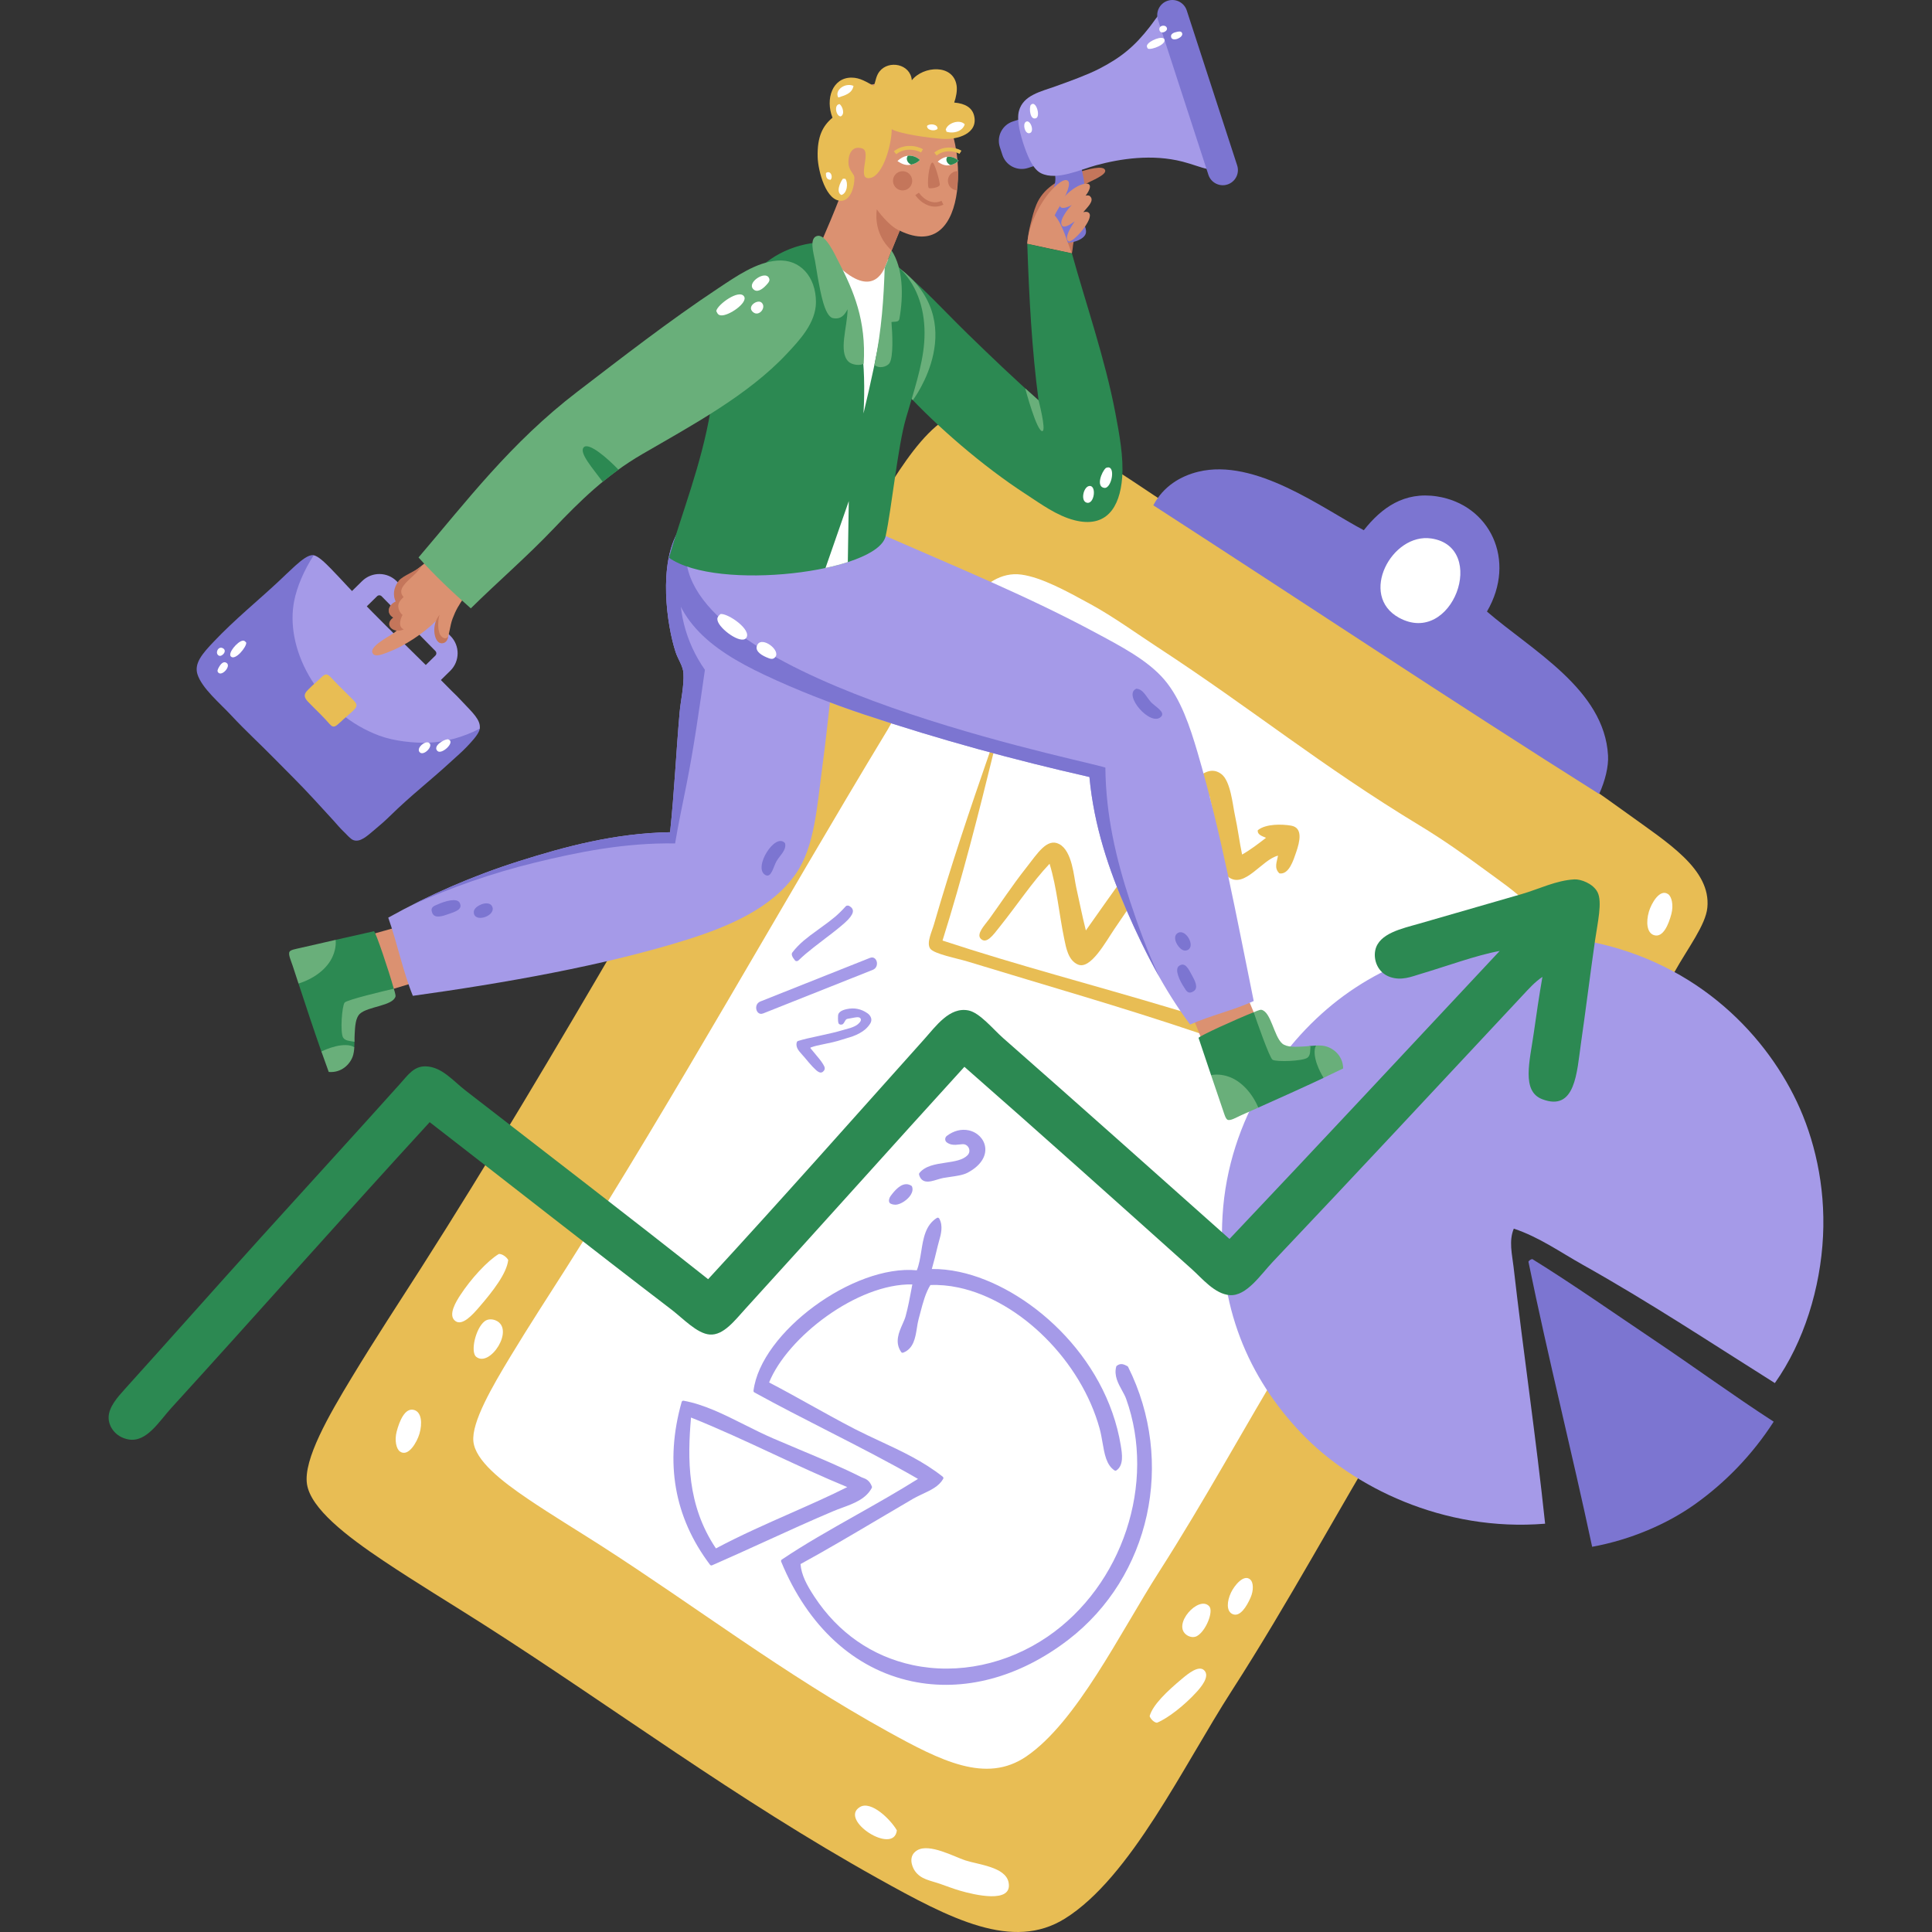 <?xml version="1.0" encoding="UTF-8"?>
<!-- Generator: Adobe Illustrator 25.2.1, SVG Export Plug-In . SVG Version: 6.00 Build 0)  -->
<svg xmlns="http://www.w3.org/2000/svg" xmlns:xlink="http://www.w3.org/1999/xlink" version="1.1" id="Capa_1" x="0px" y="0px" viewBox="0 0 512 512" style="enable-background:new 0 0 512 512;" xml:space="preserve" width="512" height="512">
<rect x="0" y="0" width="512" height="512" fill="#333333" stroke="none"/>
<g>
	<g>
		<g>
			<g>
				<path style="fill-rule:evenodd;clip-rule:evenodd;fill:#E8BD54;" d="M217.156,158.968c2.754-5.077,7.424-12.748,12.148-20.067      c9.743-15.084,18.48-32.97,32.958-30.453c7.159,1.247,16.038,6.149,24.797,10.985c8.475,4.675,16.799,10.628,24.729,15.771      c34.705,22.529,59.45,42.44,95.703,64.39c7.974,4.822,16.113,10.45,23.775,16.005c10.682,7.747,22.184,14.759,21.199,24.928      c-0.444,4.602-5.132,10.667-8.645,16.952c-3.383,6.051-7.715,11.805-10.952,16.753c-7.875,12.054-15.214,23.265-21.898,33.516      c-16.036,24.591-28.459,46.347-42.811,70.055c-13.553,22.388-26.659,46.865-41.75,70.297      c-12.86,19.966-26.775,49.469-44.19,60.344c-13.856,8.651-30.239,0.13-49.594-10.664      c-37.853-21.113-69.905-45.206-104.448-67.264c-8.26-5.276-17.972-11.139-26.496-16.846      c-9.851-6.591-19.344-13.893-20.329-20.368c-0.998-6.54,5.855-18.333,11.887-28.291c6.297-10.407,12.719-20.17,18.273-28.86      c36.393-56.993,70.237-118.671,105.286-176.588C216.919,159.362,217.048,159.171,217.156,158.968z"/>
				<g>
					<path style="fill-rule:evenodd;clip-rule:evenodd;fill:#FFFFFF;" d="M237.678,485.066c-0.771,6.714-15.489-2.756-9.788-6.186       C230.86,477.089,236.052,482.209,237.678,485.066z"/>
					<path style="fill-rule:evenodd;clip-rule:evenodd;fill:#FFFFFF;" d="M242.465,495.828c-0.82-1.168-1.871-4.013,0.605-5.482       c3.224-1.925,9.833,1.722,12.722,2.666c3.517,1.151,10.664,1.734,11.489,5.821c1.189,5.831-9.269,3.265-12.827,2.23       c-1.895-0.547-3.695-1.269-5.275-1.808C246.479,498.318,244.044,498.077,242.465,495.828z"/>
				</g>
				<g>
					<path style="fill-rule:evenodd;clip-rule:evenodd;fill:#FFFFFF;" d="M304.663,454.803c0.811-2.989,4.605-6.583,8.548-9.883       c1.684-1.417,4.451-3.662,5.886-2.295c1.725,1.637-1.013,4.686-1.989,5.772c-3.123,3.443-7.574,6.964-10.5,8.146       C305.878,456.503,304.94,455.601,304.663,454.803z"/>
					<path style="fill-rule:evenodd;clip-rule:evenodd;fill:#FFFFFF;" d="M314.584,433.362c-4.209-2.694,3.147-10.773,5.888-7.662       c1.187,1.353-0.908,6.588-3.281,7.884C316.336,434.046,315.32,433.827,314.584,433.362z"/>
					<path style="fill-rule:evenodd;clip-rule:evenodd;fill:#FFFFFF;" d="M326.55,427.707c-1.587-0.794-1.413-3.36-0.31-5.681       c0.89-1.867,3.435-5.032,5.143-3.389c0.767,0.725,0.895,2.802,0.026,4.755C330.4,425.684,328.587,428.728,326.55,427.707z"/>
				</g>
				<g>
					<path style="fill-rule:evenodd;clip-rule:evenodd;fill:#FFFFFF;" d="M414.459,286.052c0.367-3.45,3.923-8.093,7.686-12.444       c1.613-1.865,4.271-4.83,6.097-3.58c2.198,1.505-0.288,5.362-1.174,6.736c-2.831,4.353-7.13,9.037-10.146,10.867       C416.109,287.714,414.911,286.885,414.459,286.052z"/>
					<path style="fill-rule:evenodd;clip-rule:evenodd;fill:#FFFFFF;" d="M422.703,265.83c-5.13-2.222,1.556-12.459,5.139-9.51       c1.552,1.283,0.165,7.443-2.222,9.295C424.762,266.274,423.595,266.214,422.703,265.83z"/>
					<path style="fill-rule:evenodd;clip-rule:evenodd;fill:#FFFFFF;" d="M438.324,247.825c-1.895-0.594-2.152-3.461-1.35-6.219       c0.646-2.223,2.903-6.168,5.093-4.657c0.963,0.666,1.477,2.934,0.87,5.244C442.223,244.906,440.761,248.592,438.324,247.825z"/>
				</g>
				<g>
					<path style="fill-rule:evenodd;clip-rule:evenodd;fill:#FFFFFF;" d="M134.679,333.91c-0.367,3.493-3.965,8.193-7.783,12.595       c-1.627,1.88-4.319,4.893-6.163,3.623c-2.231-1.524,0.29-5.423,1.189-6.817c2.862-4.405,7.214-9.149,10.265-10.992       C133.015,332.235,134.228,333.066,134.679,333.91z"/>
					<path style="fill-rule:evenodd;clip-rule:evenodd;fill:#FFFFFF;" d="M131.384,349.933c5.187,2.252-1.571,12.613-5.2,9.624       c-1.569-1.3-0.165-7.534,2.251-9.407C129.305,349.48,130.48,349.544,131.384,349.933z"/>
					<path style="fill-rule:evenodd;clip-rule:evenodd;fill:#FFFFFF;" d="M109.793,373.673c1.917,0.597,2.178,3.499,1.365,6.293       c-0.664,2.243-2.939,6.239-5.15,4.711c-0.985-0.674-1.497-2.968-0.881-5.312C105.848,376.626,107.327,372.896,109.793,373.673z       "/>
				</g>
			</g>
			<g>
				<path style="fill-rule:evenodd;clip-rule:evenodd;fill:#7C75D1;" d="M394.057,162.069c12.012,10.369,31.125,20.676,32.09,38.145      c0.165,2.906-0.758,6.687-2.354,10.202c-38.119-24.001-78.741-51.018-118.152-76.505c2.644-5.033,7.205-7.748,11.904-8.895      c15.144-3.701,32.947,9.743,43.877,15.497c4.693-5.939,10.669-10.299,19.381-8.962      C394.794,133.704,402.025,148.42,394.057,162.069z"/>
				<path style="fill-rule:evenodd;clip-rule:evenodd;fill:#FFFFFF;" d="M379.313,142.702c15.155,2.254,5.614,28.781-8.574,20.995      C359.965,157.789,368.847,141.145,379.313,142.702z"/>
			</g>
		</g>
		<g>
			<g>
				<path style="fill-rule:evenodd;clip-rule:evenodd;fill:#FFFFFF;" d="M235.182,193.467c2.237-4.077,5.996-10.259,9.785-16.165      c7.814-12.172,14.97-26.507,25.722-25.026c5.321,0.735,11.807,4.277,18.201,7.774c6.185,3.378,12.218,7.767,17.979,11.529      c25.226,16.492,43.073,31.272,69.479,47.258c5.805,3.512,11.706,7.649,17.258,11.747c7.737,5.717,16.107,10.822,15.027,18.837      c-0.495,3.624-4.211,8.546-7.06,13.599c-2.734,4.862-6.181,9.528-8.772,13.522c-6.308,9.728-12.192,18.779-17.55,27.05      c-12.849,19.845-22.903,37.344-34.459,56.441c-10.917,18.031-21.571,37.687-33.677,56.592      c-10.31,16.109-21.742,39.739-35.158,48.869c-10.671,7.26-22.65,1.132-36.778-6.675c-27.626-15.275-50.81-33.086-75.921-49.213      c-6.014-3.86-13.082-8.127-19.271-12.316c-7.157-4.832-14.014-10.24-14.533-15.287c-0.523-5.1,5.014-14.586,9.871-22.609      c5.071-8.38,10.22-16.261,14.676-23.272c29.206-45.969,56.663-95.531,84.889-142.179      C234.992,193.784,235.094,193.629,235.182,193.467z"/>
				<g>
					<path style="fill-rule:evenodd;clip-rule:evenodd;fill:#E8BD54;" d="M339.058,231.455c-1.497-1.407-0.653-3.086-0.367-4.7       c-4.242,1.016-8.809,8.752-13.04,5.738c-2.618-1.866-2.477-7.695-3.029-10.89c-0.706-4.141-1.424-7.864-2.137-10.819       c-8.508,10.95-16.682,22.928-25.052,35.251c-2.446,3.606-6.427,11.012-9.777,9.575c-2.582-1.111-3.139-4.506-3.583-6.61       c-1.442-6.882-1.945-13.578-3.925-20.099c-4.695,4.979-8.339,10.614-13.322,16.84c-1.565,1.964-3.383,4.592-4.915,3.034       c-1.257-1.278,1.11-3.671,2.204-5.177c2.752-3.779,6.126-8.936,9.831-13.621c2.961-3.742,5.506-8.001,8.755-6.292       c3.468,1.822,3.89,8.713,4.495,11.423c0.903,4.027,1.508,7.242,2.569,11.469c6.866-9.809,16.309-22.867,24.019-33.547       c2.862-3.967,7.444-11.28,11.9-7.89c2.438,1.85,2.996,8.173,3.534,10.659c0.862,3.989,1.213,7.157,1.947,10.663       c2.141-1.204,4.242-2.808,6.334-4.429c-0.374-0.279-2.4-0.635-2.169-2.03c2.167-1.728,6.424-1.615,8.818-1.206       c3.222,0.55,2.308,4.255,1.349,7.046C342.777,227.963,341.579,231.86,339.058,231.455z"/>
					<path style="fill-rule:evenodd;clip-rule:evenodd;fill:#E8BD54;" d="M262.831,198.536c0.196,0.154,0.389,0.307,0.583,0.46       c-4.101,16.702-8.337,33.418-13.636,50.258c20.441,6.731,39.079,11.496,60.419,17.898c2.969,0.89,6.323,1.928,9.998,2.874       c1.11,0.286,9.548,1.312,7.776,4.89c-1.585,3.185-8.13-0.418-10.146-1.099c-20.83-7.04-40.321-12.55-61.428-19.011       c-2.628-0.804-8.91-1.996-9.884-3.413c-1.044-1.523,0.411-4.394,1.002-6.444c4.548-15.73,9.467-30.281,14.86-45.831       C262.528,198.923,262.68,198.729,262.831,198.536z"/>
				</g>
				<g>
					<path style="fill:#A59AE8;" d="M245.241,313.082c0.923,0.196,2.053-0.147,3.143-0.48c0.541-0.163,1.094-0.333,1.605-0.429       c0.549-0.102,1.158-0.188,1.783-0.276c1.706-0.241,3.479-0.491,4.664-1.123c3.31-1.763,5-4.243,4.642-6.806       c-0.303-2.149-2.059-3.924-4.374-4.419c-1.947-0.414-3.969,0.105-5.772,1.462c-0.559,0.421-0.599,1.284-0.046,1.713       c0.371,0.288,0.788,0.479,1.262,0.581c0.743,0.159,1.512,0.068,2.257-0.019c0.218-0.025,0.432-0.047,0.641-0.062       c1.59-0.111,2.472,1.803,1.353,2.939c-1.262,1.28-3.424,1.605-5.808,1.963c-2.649,0.395-5.383,0.805-6.942,2.741       c-0.092,0.114-0.126,0.277-0.088,0.419C243.828,312.296,244.392,312.9,245.241,313.082z"/>
					<path style="fill:#A59AE8;" d="M298.963,362.249c-0.044-0.09-0.116-0.159-0.204-0.206l-0.237-0.121       c-0.301-0.151-0.604-0.311-0.956-0.385c-0.56-0.119-1.081,0.01-1.595,0.401c-0.082,0.062-0.136,0.148-0.165,0.247       c-0.626,2.362,0.525,4.452,1.541,6.293c0.431,0.778,0.835,1.513,1.088,2.223c8.036,22.345-0.927,49.454-20.852,63.057       c-10.728,7.32-23.736,10.057-35.683,7.508c-10.776-2.299-19.792-8.565-26.07-18.118c-2.051-3.113-3.46-5.787-3.684-8.649       c6.724-3.668,14.071-8.012,21.175-12.216c2.991-1.77,5.919-3.501,8.7-5.122c0.817-0.471,1.699-0.885,2.543-1.28       c2.185-1.021,4.247-1.984,5.385-3.954c0.114-0.196,0.064-0.444-0.112-0.585c-5.13-4.073-10.972-6.792-16.627-9.424       c-2.187-1.02-4.446-2.072-6.603-3.176c-3.939-2.031-7.869-4.216-11.667-6.327c-3.609-2.009-7.337-4.082-11.119-6.05       c4.822-11.948,23.314-26.276,37.954-25.982c-0.084,0.456-0.174,0.91-0.253,1.364c-0.428,2.282-0.866,4.641-1.523,7.066       c-0.178,0.645-0.492,1.355-0.824,2.102c-0.949,2.143-2.136,4.812-0.354,7.388c0.119,0.174,0.336,0.242,0.532,0.166       c2.776-1.061,3.235-3.995,3.644-6.584c0.13-0.83,0.253-1.613,0.444-2.3c0.165-0.599,0.323-1.207,0.484-1.818       c0.661-2.513,1.339-5.114,2.64-7.218c2.402-0.102,4.915,0.122,7.469,0.667c16.423,3.504,32.492,19.564,37.376,37.355       c0.334,1.218,0.554,2.49,0.769,3.723c0.53,3.059,1.024,5.948,3.174,7.377c0.158,0.101,0.36,0.099,0.51-0.004       c2.005-1.365,1.506-4.453,1.169-6.499l-0.016-0.113c-3.912-23.91-24.828-42.161-42.789-45.994       c-2.508-0.536-4.956-0.791-7.284-0.764c0.514-1.852,1.086-3.971,1.567-6.109c0.09-0.393,0.211-0.812,0.334-1.246       c0.512-1.8,1.147-4.042,0.07-6.013c-0.064-0.107-0.167-0.189-0.286-0.22c-0.116-0.035-0.246-0.012-0.354,0.054       c-3.031,1.901-3.594,5.431-4.13,8.845c-0.279,1.738-0.567,3.534-1.18,5.033c-16.794-1.606-41.341,16.433-43.28,31.908       c-0.02,0.182,0.07,0.365,0.233,0.453c6.262,3.452,12.959,6.875,19.434,10.185c8.141,4.16,16.548,8.459,23.927,12.738       c-5.301,3.329-10.937,6.511-16.392,9.592c-7.047,3.983-13.706,7.741-19.702,11.784c-0.18,0.121-0.248,0.352-0.167,0.55       c7.079,17.191,19.368,28.447,34.598,31.699c13.726,2.93,28.47-0.982,41.512-11.008       C304.861,417.823,311.52,387.419,298.963,362.249z"/>
					<path style="fill:#A59AE8;" d="M237.276,319.255c0.04-0.001,0.083,0.013,0.13,0.008c1.339-0.102,3.152-1.31,3.965-2.634       c0.477-0.778,0.585-1.535,0.319-2.19c-0.037-0.088-0.101-0.162-0.18-0.212c-0.266-0.172-0.549-0.291-0.839-0.352       c-1.857-0.396-3.56,1.587-4.677,3.117c-0.361,0.494-0.576,1.295-0.24,1.762C236.038,319.15,236.916,319.265,237.276,319.255z"/>
					<path style="fill:#A59AE8;" d="M223.159,399.577c3.086-1.131,6.277-2.299,7.875-5.262c0.061-0.115,0.07-0.252,0.026-0.374       c-0.631-1.675-1.69-2.059-2.391-2.31c-0.141-0.052-0.27-0.096-0.378-0.151c-5.025-2.55-10.766-4.956-16.316-7.283       c-2.343-0.982-4.695-1.969-7.016-2.974c-2.64-1.137-5.24-2.444-7.756-3.706c-5.466-2.74-10.621-5.321-16.045-6.312       c-0.226-0.04-0.45,0.101-0.514,0.325c-4.523,16.014-1.998,30.531,7.519,43.149c0.066,0.091,0.163,0.15,0.27,0.17       c0.086,0.021,0.185,0.013,0.277-0.029c4.602-2.006,9.421-4.2,14.078-6.322c6.036-2.752,12.278-5.598,18.065-8.033       C221.589,400.152,222.37,399.868,223.159,399.577z M224.532,394.094c-4.578,2.311-9.596,4.529-14.891,6.87       c-6.62,2.924-13.467,5.947-19.909,9.381c-7.734-11.489-7.53-23.878-6.607-34.684c7.315,2.921,14.654,6.336,21.755,9.643       C211.297,388.288,217.921,391.372,224.532,394.094z"/>
				</g>
				<g>
					<path style="fill:#A59AE8;" d="M232.122,254.328c-0.244-0.381-0.558-0.515-0.772-0.563c-0.255-0.056-0.534-0.022-0.828,0.095       l-29.028,11.544c-0.49,0.196-0.855,0.573-1.016,1.073c-0.169,0.535-0.095,1.154,0.202,1.611       c0.251,0.378,0.561,0.513,0.778,0.562c0.255,0.054,0.536,0.02,0.831-0.099c9.675-3.85,19.346-7.695,29.026-11.539       c0.49-0.199,0.851-0.583,1.005-1.076C232.493,255.399,232.419,254.782,232.122,254.328z"/>
					<g>
						<path style="fill:#A59AE8;" d="M210.958,254.688c-0.097-0.023-0.189-0.059-0.248-0.132c-0.813-0.966-1.064-1.682-0.738-2.124        c0.793-1.059,1.818-2.129,3.051-3.183c0.864-0.738,2.253-1.796,4.141-3.142c1.877-1.342,3.262-2.4,4.13-3.137        c0.954-0.816,1.884-1.733,2.844-2.796c0.093-0.104,0.226-0.17,0.365-0.181c0.18-0.018,0.374,0.002,0.51,0.064        c0.402,0.236,0.651,0.457,0.815,0.706c0.207,0.318,0.253,0.662,0.156,1.054c-0.193,0.721-0.864,1.608-2.005,2.641        c-1.154,1.047-2.903,2.454-5.191,4.174c-2.409,1.832-4.218,3.26-5.247,4.131c-0.694,0.599-1.341,1.178-1.938,1.752        c-0.112,0.106-0.303,0.202-0.453,0.194C211.085,254.707,211.022,254.702,210.958,254.688z"/>
					</g>
					<g>
						<path style="fill:#A59AE8;" d="M229.955,269.319c-0.105-0.124-0.244-0.246-0.404-0.355c-1.536-1.068-3.185-1.393-5.038-0.999        c-0.712,0.15-1.235,0.367-1.556,0.644c-0.264,0.222-0.303,0.423-0.303,0.549c-0.075,1.444,0.061,1.763,0.077,1.795        c0.005,0,0.035,0.029,0.136,0.032c0.127,0.007,0.172-0.029,0.185-0.043c0.024-0.015,0.125-0.121,0.29-0.426        c0.204-0.389,0.361-0.612,0.512-0.746c0.178-0.149,0.363-0.245,0.563-0.291c0.655-0.128,1.33-0.256,2.048-0.377        c0.668-0.112,1.495-0.177,1.941,0.355c0.018,0.022,0.088,0.111,0.101,0.136c0.301,0.459,0.411,1.226-0.783,2.247        c-0.497,0.424-1.22,0.786-2.209,1.11c-0.787,0.22-1.532,0.43-2.257,0.641c-1.255,0.379-3.207,0.855-5.969,1.446        c-2.424,0.495-4.304,0.949-5.605,1.352c-0.143,0.415-0.094,1.101,0.611,1.929l0.809,0.948c0.226,0.231,0.8,0.9,1.693,1.978        c0.657,0.764,1.255,1.402,1.796,1.895c0.545,0.497,0.873,0.579,0.974,0.548c0-0.002,0.154-0.078,0.154-0.078        c0.345-0.292,0.343-0.511,0.215-0.789c-0.301-0.627-0.859-1.43-1.62-2.319c-1.092-1.276-1.75-2.063-1.967-2.353        c-0.13-0.179-0.165-0.38-0.114-0.577c0.059-0.2,0.202-0.364,0.395-0.44c0.941-0.375,2.165-0.701,3.728-0.994        c1.679-0.339,2.882-0.614,3.554-0.822c1.253-0.396,2.519-0.784,3.796-1.163c1.334-0.498,2.426-1.089,3.198-1.752        c0.494-0.423,0.912-0.898,1.229-1.412C230.498,270.392,230.419,269.863,229.955,269.319z"/>
						<path style="fill:#A59AE8;" d="M217.328,284.223c-0.317-0.067-0.69-0.295-1.108-0.675c-0.55-0.5-1.167-1.153-1.844-1.944        c-1.152-1.393-1.536-1.819-1.666-1.951l-0.838-0.974c-1.005-1.187-0.828-2.126-0.71-2.474        c0.057-0.167,0.191-0.297,0.358-0.347c1.323-0.41,3.224-0.866,5.66-1.365c2.734-0.586,4.671-1.055,5.915-1.433        c0.734-0.213,1.479-0.426,2.277-0.644c0.892-0.294,1.556-0.624,1.993-0.998c0.712-0.611,0.943-1.123,0.677-1.525        c-0.145-0.18-0.266-0.247-0.439-0.283c-0.327-0.071-0.752-0.014-1.046,0.036c-0.714,0.12-1.387,0.245-2.035,0.374        c-0.097,0.023-0.204,0.079-0.308,0.173c-0.092,0.078-0.22,0.268-0.382,0.579c-0.158,0.29-0.312,0.498-0.426,0.593        c-0.128,0.12-0.326,0.183-0.57,0.17c-0.029-0.001-0.13-0.013-0.156-0.019c-0.086-0.02-0.145-0.044-0.176-0.059        c-0.117-0.053-0.211-0.145-0.271-0.259c-0.141-0.293-0.187-0.99-0.134-2.069c0.013-0.35,0.182-0.673,0.501-0.943        c0.391-0.34,0.98-0.591,1.798-0.763c1.994-0.424,3.811-0.065,5.466,1.084c0.202,0.14,0.374,0.291,0.51,0.45        c0.633,0.745,0.717,1.524,0.233,2.317c-0.354,0.568-0.806,1.085-1.343,1.548c-0.82,0.7-1.95,1.323-3.363,1.849        c-1.308,0.388-2.574,0.776-3.824,1.172c-0.71,0.218-1.923,0.497-3.607,0.835c-1.449,0.274-2.716,0.58-3.613,0.914        c-0.091,0.034-0.118,0.141-0.057,0.217c0.291,0.361,1.077,1.329,1.934,2.332c0.785,0.92,1.372,1.763,1.697,2.44        c0.259,0.558,0.143,1.03-0.354,1.452c-0.035,0.029-0.07,0.054-0.117,0.074l-0.147,0.075        C217.602,284.251,217.47,284.254,217.328,284.223z"/>
					</g>
				</g>
			</g>
			<g>
				<g>
					<path style="fill-rule:evenodd;clip-rule:evenodd;fill:#A59AE8;" d="M470.356,366.53c-16.97-10.664-33-21.315-50.992-31.399       c-5.844-3.275-11.473-7.292-18.19-9.53c-1.367,3.261-0.44,6.864-0.07,10.095c2.578,22.593,5.937,45.06,8.368,68.101       c-27.035,2.222-50.999-9.79-64.494-23.871c-14.113-14.726-22.408-33.866-20.993-57.71       c1.541-25.924,16.335-46.741,32.064-58.285c8.299-6.094,17.447-10.112,27.43-12.884c10.313-2.861,22.333-4.118,35.22-2.001       c29.404,4.834,48.489,23.977,57.463,42.89c4.574,9.639,7.631,22.07,6.959,35.685       C482.436,341.371,478.071,355.627,470.356,366.53z"/>
					<path style="fill-rule:evenodd;clip-rule:evenodd;fill:#7C75D1;" d="M406.086,333.674       c10.572,6.537,21.962,14.532,32.294,21.463c10.842,7.274,21.056,14.765,31.666,21.624c-5.701,8.849-12.84,16.122-20.698,21.754       c-7.554,5.418-17.331,9.569-27.413,11.4c-5.4-25.337-11.675-50.106-16.887-75.57       C405.298,333.971,405.643,333.746,406.086,333.674z"/>
				</g>
				<path style="fill-rule:evenodd;clip-rule:evenodd;fill:#2C8952;" d="M408.755,258.894c-1.954,1.284-3.583,3.112-5.196,4.841      c-21.858,23.371-43.897,47.086-66.219,70.623c-3.266,3.445-6.992,9.172-11.407,8.867c-4.009-0.276-7.343-4.43-10.119-6.917      c-20.1-18.008-40.145-35.975-60.235-53.592c-19.085,20.941-38.398,42.587-57.975,64.055c-2.846,3.119-5.847,7.16-9.502,6.895      c-3.385-0.246-7.071-4.254-10.183-6.632c-21.751-16.631-42.776-33.18-64.046-49.65c-22.764,24.79-45.214,50.235-68.51,75.786      c-3.205,3.513-6.515,9.14-11.289,8.298c-3.499-0.619-5.337-3.445-5.286-5.886c0.057-2.685,2.262-5.207,4.257-7.417      c12.289-13.598,24.158-27.017,36.286-40.436c11.763-13.013,24.265-26.657,36.569-40.373c2.27-2.535,3.803-4.856,6.961-4.759      c4.244,0.134,7.143,3.786,10.526,6.41c22.05,17.109,42.301,32.59,64.276,49.994c19.071-20.689,37.91-41.987,57.28-63.611      c3.062-3.411,6.71-8.642,11.737-7.608c2.989,0.616,6.568,5.039,9.148,7.306c20.036,17.597,40.82,36.171,60.008,53.247      c23.958-25.303,47.757-50.842,71.596-76.318c-6.139,1.094-14.306,4.125-21.241,6.173c-2.09,0.62-4.829,1.791-7.882,0.699      c-3.156-1.132-4.394-4.433-3.844-7.067c0.945-4.487,7.123-5.742,11.614-7.038c9.623-2.778,18.35-5.311,27.25-7.864      c4.418-1.267,9.038-3.618,13.913-3.87c1.677-0.088,4.932,1.09,6.119,3.386c1.33,2.581,0.022,8.05-0.681,12.939      c-1.266,8.792-2.446,18.39-3.715,27.162c-1.083,7.518-1.424,18.176-10.286,14.755c-5.517-2.13-3.27-10.063-2.229-17.423      C407.192,268.637,407.845,264.143,408.755,258.894z"/>
			</g>
		</g>
	</g>
	<g>
		<g>
			<g>
				<g>
					<g>
						<polygon style="fill-rule:evenodd;clip-rule:evenodd;fill:#DB9171;" points="105.308,245.678 98.604,247.567 103.066,262.419         109.42,260.493       "/>
					</g>
					<g>
						<path style="fill-rule:evenodd;clip-rule:evenodd;fill:#2C8952;" d="M85.168,278.664c-2.086-5.938-4.061-11.931-6.059-18.015        l9.84-11.577c5.187-1.174,10.163-2.289,10.163-2.289c0.475,0.209,3.991,10.68,5.254,15.241l-11.498,5.506l1.074,8.554        c-0.007,0.494-0.018,0.982-0.046,1.457l-6.071,5.687L85.168,278.664z"/>
						<path style="fill:#69AF7A;" d="M90.931,274.971c-0.815-1.31-0.327-8.388,0.405-9.281c0.624-0.754,10.897-3.186,13.031-3.667        c0,0,0.554,1.674,0.442,2.057c-0.717,2.523-7.297,2.601-9.447,4.59c-1.189,1.097-1.27,3.546-1.369,5.373        c-0.039,0.675-0.046,1.365-0.055,2.04C92.726,275.851,91.485,275.861,90.931,274.971"/>
						<path style="fill:#69AF7A;" d="M76.763,252.165c0.345-0.468,1.532-0.649,2.609-0.904c3.624-0.848,6.504-1.454,9.576-2.19        c0.18,1.886-0.407,3.73-1.106,5.041c-1.516,2.868-4.763,5.31-8.737,6.538c-0.514-1.562-1.022-3.12-1.536-4.69        C77.108,254.566,76.279,252.826,76.763,252.165"/>
						<path style="fill:#69AF7A;" d="M92.962,277.121c0.292,0.07,0.618,0.218,0.932,0.42c-0.053,0.869-0.16,1.696-0.415,2.422        c-0.745,2.092-2.989,4.409-6.361,4.114l-1.943-5.416C85.227,278.646,89.676,276.34,92.962,277.121"/>
					</g>
				</g>
				<g>
					<g>
						<path style="fill-rule:evenodd;clip-rule:evenodd;fill:#A59AE8;" d="M179.883,140.565        c14.425,9.91,28.338,20.195,41.748,30.847c-1.293,10.216-2.227,20.708-3.671,31.508c-1.442,10.777-2.04,21.456-7.053,28.636        c-6.31,9.04-17.5,13.875-28.567,17.377c-21.944,6.948-49.414,11.708-72.93,14.971c-2.664-6.544-4.121-13.979-6.519-20.718        c10.856-6.036,22.388-11.083,34.67-14.97c12.234-3.872,25.358-7.408,40.022-7.671c1.163-11.235,1.569-20.796,2.519-31.687        c0.284-3.256,1.213-7.066,1.02-10.437c-0.11-1.928-1.444-3.676-2.079-5.617C176.696,165.645,174.397,149.47,179.883,140.565z"/>
						<path style="fill:#7C75D1;" d="M181.903,208.033c2.013-10.086,3.433-20.322,4.906-30.524        c-5.143-7.317-7.629-16.512-6.189-25.881c0.475-3.078,1.354-6.01,2.563-8.757c-1.101-0.767-2.187-1.545-3.299-2.307        c-5.486,8.905-3.187,25.079-0.839,32.239c0.635,1.941,1.969,3.689,2.079,5.617c0.194,3.371-0.736,7.181-1.02,10.437        c-0.95,10.891-1.356,20.452-2.519,31.687c-14.665,0.263-27.789,3.799-40.022,7.671c-9.926,3.14-19.353,7.053-28.34,11.619        c10.335-4.655,21.166-8.45,32.562-11.236c11.517-2.815,23.773-5.286,37.125-5.082        C179.763,218.337,180.879,213.178,181.903,208.033z"/>
						<path style="fill-rule:evenodd;clip-rule:evenodd;fill:#7C75D1;" d="M202.808,231.872c-3.33-1.903,2.682-11.45,5.236-8.409        c0.457,1.788-1.365,3.222-2.246,4.74C204.925,229.708,204.417,232.792,202.808,231.872z"/>
					</g>
					<g>
						<path style="fill-rule:evenodd;clip-rule:evenodd;fill:#7C75D1;" d="M115.895,239.718c1.956-0.897,5.207-1.865,5.923-0.464        c0.923,1.804-1.279,2.379-2.928,2.97c-1.631,0.589-3.679,1.259-4.317-0.234C113.88,240.361,115.128,240.071,115.895,239.718z"/>
						<path style="fill-rule:evenodd;clip-rule:evenodd;fill:#7C75D1;" d="M126.948,239.959c1.404-0.777,3.079-0.869,3.552,0.435        c0.807,2.232-4.193,4.073-4.87,1.838C125.37,241.384,125.79,240.602,126.948,239.959z"/>
					</g>
				</g>
			</g>
			<g>
				<g>
					<g>
						<g>
							<polygon style="fill-rule:evenodd;clip-rule:evenodd;fill:#DB9171;" points="315.89,269 318.457,275.471 332.772,269.508          330.203,263.388        "/>
						</g>
						<g>
							<path style="fill-rule:evenodd;clip-rule:evenodd;fill:#2C8952;" d="M348.753,277.078c-0.475,0.021-0.961,0.062-1.453,0.105         l-6.8,1.76l-8.256-10.688c-4.408,1.725-14.461,6.3-14.618,6.794c0,0,1.619,4.834,3.319,9.872l12.526,8.6         c5.848-2.613,11.606-5.193,17.3-7.877l-0.383-4.449L348.753,277.078z"/>
							<path style="fill:#69AF7A;" d="M346.505,280.292c-1.22,0.946-8.31,1.185-9.275,0.549c-0.813-0.542-4.288-10.512-4.985-12.584         c0,0,1.609-0.722,2-0.654c2.583,0.457,3.336,6.99,5.539,8.927c1.211,1.069,3.653,0.9,5.484,0.811         c0.673-0.031,1.363-0.098,2.033-0.157C347.199,278.418,347.334,279.647,346.505,280.292"/>
							<path style="fill:#69AF7A;" d="M325.277,296.726c-0.503-0.295-0.807-1.457-1.172-2.5c-1.215-3.518-2.117-6.319-3.163-9.303         c1.859-0.372,3.754,0.023,5.13,0.58c3.009,1.214,5.774,4.196,7.398,8.02c-1.501,0.668-2.998,1.339-4.508,2.012         C327.627,296.137,325.983,297.142,325.277,296.726"/>
							<path style="fill:#69AF7A;" d="M348.432,278.049c0.037-0.296,0.154-0.635,0.321-0.967c0.873-0.038,1.708-0.017,2.455,0.163         c2.154,0.526,4.688,2.52,4.743,5.905l-5.185,2.488C350.745,285.585,347.997,281.397,348.432,278.049"/>
						</g>
					</g>
					<g>
						<path style="fill-rule:evenodd;clip-rule:evenodd;fill:#A59AE8;" d="M332.247,265.28c-5.33,2.47-11.473,3.829-16.852,6.236        c-6.873-9.168-12.163-19.542-16.821-30.248c-4.677-10.736-8.642-22.269-9.864-35.358        c-20.006-4.546-39.372-9.806-59.544-16.518c-8.827-2.938-18.129-6.552-26.621-10.57c-14.056-6.65-25.076-32.106-25.076-32.106        c1.576-1.112,3.708-1.098,5.528-1.504c5.297-1.18,11.143-2.175,16.984-3.272c7.737-1.453,15.594-3.261,22.709-4.156        c3.561-0.449,9.086,2.984,12.823,4.622c18.636,8.161,37.046,15.715,54.678,25.184c6.77,3.633,13.968,7.36,18.377,12.536        c4.337,5.095,6.754,12.335,8.803,19.306C323.602,220.648,327.647,242.738,332.247,265.28z"/>
						<path style="fill:#7C75D1;" d="M292.937,203.424c-0.237-0.072-0.483-0.145-0.725-0.22        c-12.57-3.351-112.912-23.988-110.42-57.774c-1.503,0.233-3.086,0.413-4.323,1.286c-0.525,17.127,11.02,25.456,25.076,32.106        c8.493,4.018,17.794,7.632,26.621,10.57c20.173,6.711,39.539,11.971,59.544,16.518c1.222,13.089,5.187,24.622,9.864,35.358        c2.596,5.975,5.409,11.837,8.565,17.452c-2.989-6.458-5.484-13.205-7.726-20.056        C295.851,227.789,293.051,216.211,292.937,203.424z"/>
						<path style="fill-rule:evenodd;clip-rule:evenodd;fill:#7C75D1;" d="M307.639,189.991c-2.798,2.624-10.157-5.924-6.501-7.475        c1.844,0.091,2.681,2.253,3.87,3.539C306.195,187.332,308.993,188.723,307.639,189.991z"/>
					</g>
				</g>
				<g>
					<path style="fill-rule:evenodd;clip-rule:evenodd;fill:#7C75D1;" d="M313.857,261.755c-1.202-1.788-2.681-4.84-1.413-5.771       c1.633-1.201,2.554,0.88,3.405,2.41c0.844,1.519,1.833,3.43,0.462,4.297C314.813,263.64,314.325,262.453,313.857,261.755z"/>
					<path style="fill-rule:evenodd;clip-rule:evenodd;fill:#7C75D1;" d="M312.316,250.805c-0.991-1.262-1.352-2.898-0.141-3.575       c2.07-1.155,4.695,3.486,2.596,4.516C313.973,252.135,313.136,251.848,312.316,250.805z"/>
				</g>
				<g>
					<path style="fill-rule:evenodd;clip-rule:evenodd;fill:#FFFFFF;" d="M190.917,162.73c1.936-0.311,8.493,4.226,6.812,6.363       c-1.369,1.738-7.066-2.401-7.574-4.659C190.018,163.854,190.122,163.452,190.917,162.73z"/>
					<path style="fill-rule:evenodd;clip-rule:evenodd;fill:#FFFFFF;" d="M200.773,170.773c1.31-2.126,6.137,1.565,4.691,3.341       c-0.609,0.749-1.279,0.547-2.409,0.049C201.382,173.431,199.858,172.262,200.773,170.773z"/>
				</g>
			</g>
		</g>
		<g>
			<g>
				<g>
					<path style="fill-rule:evenodd;clip-rule:evenodd;fill:#C4765B;" d="M288.059,48.585c-5.618,2.558,0.415,10.102-0.541,11.43       c-0.75,1.029-1.71,1.699-2.317,2.655c-1.086,1.725-0.714,2.542-1.141,4.464l-11.823-2.528c0.198-1.953,0.387-3.343,0.846-5.174       c0.424-1.668,0.859-3.53,1.558-5.182c1.745-4.15,5.488-6.619,11.218-8.591c1.967-0.681,6.721-2.05,7.031-0.488       C293.143,46.421,289.163,47.905,288.059,48.585"/>
					<g>
						<path style="fill-rule:evenodd;clip-rule:evenodd;fill:#7C75D1;" d="M279.261,36.624c0.917,2.832-0.631,5.873-3.46,6.791        l-3.363,1.096c-2.831,0.921-5.871-0.625-6.792-3.456l-0.673-2.072c-0.927-2.829,0.624-5.871,3.453-6.793l3.367-1.093        c2.829-0.921,5.866,0.626,6.783,3.458L279.261,36.624z"/>
						<path style="fill-rule:evenodd;clip-rule:evenodd;fill:#7C75D1;" d="M279.485,45.83c2.139-0.921,4.614-1.264,6.726-2.228        c0.169,0.088,0.165,0.28,0.38,0.337c0.094,2.17,1.105,3.899,0.629,6.539c-0.332,1.834-1.229,3.467-1.123,5.129        c0.128,2.04,2.147,4.749,1.627,6.331c-0.604,1.814-4.506,2.811-6.009,2.182c-2.336-0.978-3.543-8.626-2.987-11.884        C279.178,49.617,280.11,48.139,279.485,45.83z"/>
						<path style="fill-rule:evenodd;clip-rule:evenodd;fill:#A59AE8;" d="M312.085,1.401c0.152,0.008,0.301,0.017,0.453,0.025        c4.809,13.796,9.293,27.881,13.341,42.35c-4.224,2.624-7.104,0.435-12.511-0.945c-8.044-2.056-16.368-0.799-22.907,0.973        c-4.119,1.116-10.381,4.123-14.515,2.136c-1.998-0.957-3.33-3.81-4.405-6.876c-1.13-3.211-2.183-7.237-1.503-9.683        c1.154-4.157,5.668-5.063,9.746-6.525c3.785-1.36,8.319-2.997,11.453-4.6c6.011-3.067,9.579-6.147,13.436-11.109        C307.069,4.061,307.68,2.107,312.085,1.401z"/>
						<g>
							<path style="fill-rule:evenodd;clip-rule:evenodd;fill:#FFFFFF;" d="M273.217,27.768c1.323-1.338,2.635,3.092,1.319,3.566         c-1.545,0.557-1.82-2.47-1.437-3.43C273.122,27.845,273.171,27.814,273.217,27.768z"/>
							<path style="fill-rule:evenodd;clip-rule:evenodd;fill:#FFFFFF;" d="M271.817,32.319c1.209-0.924,2.53,2.743,0.972,2.982         C271.604,35.484,270.979,32.956,271.817,32.319z"/>
						</g>
						<path style="fill-rule:evenodd;clip-rule:evenodd;fill:#7C75D1;" d="M327.862,43.836c0.686,2.107-0.466,4.37-2.574,5.055l0,0        c-2.101,0.685-4.367-0.468-5.051-2.574L306.874,5.252c-0.684-2.105,0.468-4.369,2.569-5.055l0,0        c2.112-0.684,4.372,0.468,5.059,2.574L327.862,43.836z"/>
						<g>
							<path style="fill-rule:evenodd;clip-rule:evenodd;fill:#FFFFFF;" d="M304.208,12.896c0.978,0.402,4.981-1.152,4.363-2.482         c-0.499-1.082-4,0.374-4.55,1.491C303.88,12.194,303.882,12.419,304.208,12.896z"/>
							<path style="fill-rule:evenodd;clip-rule:evenodd;fill:#FFFFFF;" d="M307.241,7.847c0.173,1.408,2.143,0.551,2.026-0.291         C309.109,6.427,307.091,6.603,307.241,7.847z"/>
							<path style="fill-rule:evenodd;clip-rule:evenodd;fill:#FFFFFF;" d="M310.379,9.912c0.422,1.28,3.407-0.05,2.875-1.164         c-0.229-0.467-0.605-0.444-1.255-0.326C311.034,8.598,310.085,9.02,310.379,9.912z"/>
						</g>
					</g>
					<path style="fill-rule:evenodd;clip-rule:evenodd;fill:#DB9171;" d="M282.934,47.857c1.105,0.731-0.578,4.075-1.55,5.887       c-0.637,1.178-1.402,2.219-1.886,3.333c2.154,2.408,3.246,6.925,4.563,10.056l-11.823-2.527       c0.242-4.05,2.383-9.012,5.227-12.796C278.806,50.036,281.696,47.037,282.934,47.857"/>
					<path style="fill-rule:evenodd;clip-rule:evenodd;fill:#DB9171;" d="M284.804,58.653c-0.629,0.463-2.662,1.971-3.332,1.156       c-1.049-1.276,1.76-4.77,2.576-5.46c-0.837,0.396-2.503,1.212-3.09,0.423c-0.842-1.132,3.286-5.509,6.442-6.062       c2.266-0.392,1.477,1.641,0.299,3.142c0.468-0.112,0.93-0.135,1.222,0.207c1.191,1.195-0.84,2.935-1.835,4.16       c0.582-0.11,1.145-0.176,1.514,0.228c1.472,1.501-4.405,8.161-5.429,7.486C281.89,63.092,283.912,59.995,284.804,58.653"/>
				</g>
				<g>
					<path style="fill-rule:evenodd;clip-rule:evenodd;fill:#2C8952;" d="M295.596,109.522       c-2.701-14.312-7.952-29.427-11.535-42.388c-3.349-0.669-11.823-2.528-11.823-2.528c0.477,14.187,1.231,28.245,2.991,41.487       c-6.502-5.747-12.651-11.651-18.77-17.6c-6.174-5.996-11.904-12.444-18.731-17.889c-1.108-0.239-0.04,1.058-0.132,0.863       c3.794,8.233,4.86,20.199,2.609,32.77c8.132,8.788,20.166,19.25,31.512,26.623c4.163,2.707,8.312,5.805,13.042,7.009       c8.352,2.129,12.012-3.281,12.627-11.3C297.799,121.176,296.636,115.035,295.596,109.522z"/>
					<path style="fill-rule:evenodd;clip-rule:evenodd;fill:#69AF7A;" d="M237.729,70.605c-1.108-0.239-0.04,1.058-0.132,0.863       c3.794,8.233,4.86,20.199,2.609,32.77c0.554,0.597,1.121,1.198,1.71,1.808C241.916,106.045,257.833,85.098,237.729,70.605z"/>
					<g>
						<g>
							<path style="fill-rule:evenodd;clip-rule:evenodd;fill:#FFFFFF;" d="M293.277,123.942c2.527-0.844,1.365,5.596-0.613,5.356         c-2.306-0.285-0.719-4.288,0.38-5.257C293.112,123.979,293.185,123.973,293.277,123.942z"/>
							<path style="fill-rule:evenodd;clip-rule:evenodd;fill:#FFFFFF;" d="M288.6,128.807c2.123-0.395,1.451,5.083-0.675,4.39         C286.312,132.674,287.132,129.082,288.6,128.807z"/>
						</g>
						<path style="fill-rule:evenodd;clip-rule:evenodd;fill:#69AF7A;" d="M275.23,106.094c0,0,2.04,7.813,1.057,8.145        c-1.459,0.493-4.594-11.316-4.594-11.316L275.23,106.094z"/>
					</g>
				</g>
			</g>
			<g>
				<path style="fill-rule:evenodd;clip-rule:evenodd;fill:#2C8952;" d="M177.299,147.818c3.317-11.693,8.557-24.554,10.985-38.914      c2.558-15.07,4.334-28.586,12.165-36.972c4.583-4.91,11.946-8.282,20.608-7.718c17.219,1.119,24.936,12.439,23.859,26.624      c-0.475,6.211-2.824,13.093-4.866,20.144c-2.123,7.339-3.776,23.894-5.337,31.061      C232.623,151.66,190.097,156.836,177.299,147.818z"/>
				<g>
					<path style="fill:#FFFFFF;" d="M228.836,109.574c4.027-16.902,6.71-31.356,6.647-40.844c-3.708-2.51-8.488-4.13-14.425-4.516       c-0.765-0.051-2.662,0.792-3.403,0.802C221.972,70.245,230.392,82.387,228.836,109.574z"/>
					<g>
						<path style="fill:#DB9171;" d="M223.508,49.467c0,0-2.266-3.539-2.244-9.008c1.862-5.574,3.266-15.649,8.044-17.509        c7.038-2.738,16.452,0.796,20.135,5.916c3.163,4.397,5.242,13.385,4.169,21.842c-1.086,8.555-5.563,15.109-15.203,10.405        c-1.325,3.267-3.431,8.676-3.958,9.849c-1.536,3.429-5.994,8.339-17.232-5.938C217.163,65.424,223.106,51.607,223.508,49.467z        "/>
						<path style="fill-rule:evenodd;clip-rule:evenodd;fill:#C4765B;" d="M238.452,61.151c-3.013-1.264-6.082-5.666-6.082-5.666        s-1.227,6.209,3.884,10.865L238.452,61.151z"/>
						<g>
							<path style="fill-rule:evenodd;clip-rule:evenodd;fill:#E8BD54;" d="M231.608,22.782c-1.974-1.019-3.642-2.22-5.974-2.213         c-5.033,0.012-6.961,5.641-5.016,10.623c-2.543,2.139-4.084,4.915-3.93,10.453c0.106,3.599,2.216,11.912,6.433,11.557         c2.196-0.186,3.359-3.551,3.306-6.144c-0.02-1.014-1.409-1.75-1.56-3.614c-0.169-2.129,0.703-5.054,3.631-4.102         c2.653,0.862-1.749,8.555,2.117,7.827c3.429-0.646,5.697-8.898,5.699-12.936c2.033,1.225,9.57,2.284,13.326,2.563         c4.126,0.309,9.66-1.407,8.508-6.131c-0.512-2.095-2.29-3.236-5.273-3.486c0.468-1.333,0.85-3.107,0.635-4.526         c-0.883-5.778-8.838-5.209-11.869-1.385c-0.356-4.327-6.115-5.451-8.567-2.325C232.225,20.026,232.076,21.281,231.608,22.782         z"/>
							<g>
								<path style="fill-rule:evenodd;clip-rule:evenodd;fill:#FFFFFF;" d="M222.15,25.838c1.752-0.585,3.642-1.009,4.035-3.076          C223.963,21.803,221.073,23.903,222.15,25.838z"/>
								<path style="fill-rule:evenodd;clip-rule:evenodd;fill:#FFFFFF;" d="M222.504,27.587c-1.574,0.117-0.958,3.233,0.297,3.266          C223.99,30.277,223.295,28.165,222.504,27.587z"/>
								<path style="fill-rule:evenodd;clip-rule:evenodd;fill:#FFFFFF;" d="M250.613,34.452c0.204,0.015,0.152,0.274,0.194,0.443          c2.004,0.644,4.371-0.196,4.857-1.956C254.299,31.47,250.952,32.653,250.613,34.452z"/>
								<path style="fill-rule:evenodd;clip-rule:evenodd;fill:#FFFFFF;" d="M245.67,33.369c-0.073,1.199,2.101,1.512,2.785,0.77          C248.591,32.88,246.34,32.637,245.67,33.369z"/>
								<path style="fill-rule:evenodd;clip-rule:evenodd;fill:#FFFFFF;" d="M218.888,45.86c-0.042,1.011,0.187,1.77,1.224,1.789          C220.901,46.759,220.007,45.002,218.888,45.86z"/>
								<path style="fill-rule:evenodd;clip-rule:evenodd;fill:#FFFFFF;" d="M224.025,47.384c-0.215-0.01-0.433-0.019-0.648-0.027          c-0.732,0.95-1.901,3.577-0.402,4.319C224.521,51.253,224.842,48.515,224.025,47.384z"/>
							</g>
						</g>
						<g>
							<g>
								<path style="fill-rule:evenodd;clip-rule:evenodd;fill:#FFFFFF;" d="M237.834,42.666c3.284-3.022,5.95-0.279,5.95-0.279          s-0.862,1.142-2.943,1.334C239.294,43.861,237.834,42.666,237.834,42.666"/>
								<path style="fill-rule:evenodd;clip-rule:evenodd;fill:#2C8952;" d="M243.784,42.386c0,0-1.292-1.339-3.218-1.11          c-0.064,0.141-0.215,0.426-0.24,0.591c-0.083,0.744,0.398,1.441,1.139,1.758C243.096,43.293,243.784,42.386,243.784,42.386"/>
							</g>
							<g>
								<path style="fill-rule:evenodd;clip-rule:evenodd;fill:#FFFFFF;" d="M248.503,42.841c3.04-2.795,5.515-0.256,5.515-0.256          s-0.796,1.059-2.725,1.241C249.861,43.959,248.503,42.841,248.503,42.841"/>
								<path style="fill-rule:evenodd;clip-rule:evenodd;fill:#2C8952;" d="M254.018,42.585c0,0-1.191-1.24-2.976-1.031          c-0.066,0.134-0.207,0.4-0.229,0.553c-0.079,0.689,0.367,1.339,1.062,1.63C253.38,43.427,254.018,42.585,254.018,42.585"/>
							</g>
							<path style="fill:#C4765B;" d="M241.459,46.743c0.649,1.249,0.159,2.787-1.088,3.44c-1.248,0.642-2.785,0.157-3.435-1.094         c-0.646-1.249-0.158-2.788,1.09-3.433C239.27,45.008,240.81,45.491,241.459,46.743"/>
							<path style="fill:#C4765B;" d="M251.49,49.071c0.42,0.807,1.209,1.289,2.057,1.358c0.018-0.105,0.035-0.209,0.046-0.315         c0.2-1.575,0.297-3.172,0.286-4.745c-0.435-0.026-0.886,0.053-1.295,0.265C251.328,46.283,250.846,47.82,251.49,49.071z"/>
							<path style="fill-rule:evenodd;clip-rule:evenodd;fill:#E8BD54;" d="M236.891,40.101l0.627,0.769         c2.363-1.914,5.49-1.121,6.563-0.465l0.517-0.846C242.936,38.539,239.448,38.035,236.891,40.101z"/>
							<path style="fill-rule:evenodd;clip-rule:evenodd;fill:#E8BD54;" d="M247.604,40.435l0.618,0.775         c2.185-1.769,5.073-1.034,6.053-0.432l0.518-0.846C253.244,38.987,249.991,38.511,247.604,40.435z"/>
							<g>
								<path style="fill-rule:evenodd;clip-rule:evenodd;fill:#C4765B;" d="M247.092,43.076c0.593-0.11,2.097,5.376,1.95,5.953          c-0.196,0.721-2.741,1.058-2.928,0.763C245.586,48.954,246.198,43.237,247.092,43.076"/>
								<path style="fill:#C4765B;" d="M250.007,54.236c-2.925,1.431-5.91-0.311-7.438-2.529l0.943-0.645          c1.255,1.829,3.671,3.281,6.003,2.153L250.007,54.236z"/>
							</g>
						</g>
					</g>
					<path style="fill-rule:evenodd;clip-rule:evenodd;fill:#69AF7A;" d="M228.893,96.355c-0.925,0.648-3.165,0.356-4.057-0.537       c-2.686-2.676-0.255-9.165-0.222-13.862c-0.682,1.343-1.704,2.81-3.891,2.344c-2.251-0.478-3.336-7.34-3.805-9.705       c-0.356-1.804-0.644-3.939-0.93-5.442c-0.378-2.024-1.679-6.287,0.732-6.654c2.172-0.334,4.583,5.076,5.44,6.723       C226.302,77.168,229.555,84.97,228.893,96.355z"/>
					<path style="fill-rule:evenodd;clip-rule:evenodd;fill:#69AF7A;" d="M238.351,84.5c1.114-6.222,0.996-13.445-2.097-18.15       c-0.406,1.374-1.756,4.528-1.802,4.612c-0.257,7.94-0.778,16.395-2.719,25.731c1.209,1.121,3.374,0.513,4.011-0.493       c1.031-1.641,0.78-7.579,0.503-10.846C236.997,85.16,238.171,85.508,238.351,84.5z"/>
				</g>
				<path style="fill:#FFFFFF;" d="M218.767,150.522c2.115-0.453,4.101-0.977,5.913-1.562l0.257-16.159L218.767,150.522z"/>
			</g>
			<g>
				<g>
					<path style="fill-rule:evenodd;clip-rule:evenodd;fill:#7C75D1;" d="M99.569,172.264c0,0,27.957,18.549,27.575,20.841       c-0.04,0.24-0.112,0.48-0.22,0.721c-0.57,1.263-1.888,2.667-3.189,4.051c-1.262,1.34-2.747,2.594-4.066,3.811       c-5.78,5.332-10.612,8.952-16.359,14.597c-1.262,1.24-2.679,2.476-4.066,3.625c-1.927,1.603-3.758,3.391-5.587,2.732       c-0.822-0.299-1.719-1.449-2.714-2.387c-0.95-0.908-1.809-1.977-2.569-2.806c-1.846-2.016-3.57-3.896-5.146-5.609       c-3.772-4.108-7.192-7.419-10.882-11.176c-3.488-3.55-7.376-7.112-10.983-10.992c-3.068-3.308-7.849-7.259-9.036-10.975       c-0.938-2.96,1.4-5.575,4.297-8.631c5.669-5.979,11.607-10.748,17.296-16.071c1.361-1.275,2.897-2.785,4.347-4.087       c1.677-1.505,3.471-2.909,4.708-2.787c0.062,0.006,0.158,0.029,0.158,0.029C85.587,149.507,99.569,172.264,99.569,172.264z"/>
					<path style="fill:#A59AE8;" d="M77.798,160.195c-1.978,12.754,7.058,28.946,22.722,34.761c3.88,1.441,9.148,2.003,13.095,1.858       c4.523-0.164,9.15-1.458,13.515-3.712c0.385-2.288-2.167-4.511-4.266-6.778c-1.128-1.213-2.317-2.433-3.123-3.181       c-0.031-0.027-0.057-0.061-0.092-0.09c-9.014-9.178-18.784-18.311-27.569-27.694c-1.336-1.428-2.835-3.07-4.455-4.721       c-1.488-1.513-3.251-3.245-4.493-3.49c-2.523,3.947-4.391,8.172-5.183,12.146C77.89,159.589,77.846,159.894,77.798,160.195z"/>
					<path style="fill:#A59AE8;" d="M105.231,182.506l-14.251-14.505c-2.512-2.557-2.475-6.683,0.085-9.194l4.91-4.824       c2.556-2.51,6.68-2.475,9.187,0.083l14.252,14.504c2.514,2.556,2.477,6.68-0.084,9.192l-4.908,4.822       C111.864,185.097,107.739,185.063,105.231,182.506z M101.138,158.021c-0.329-0.339-0.875-0.34-1.209-0.013l-4.912,4.827       c-0.336,0.331-0.341,0.873-0.009,1.212l14.247,14.504c0.33,0.336,0.875,0.341,1.211,0.01l4.91-4.822       c0.339-0.331,0.345-0.875,0.011-1.213L101.138,158.021z"/>
					<path style="fill:#E8BD54;" d="M94.371,187.36c0.323-0.717-0.229-1.296-0.635-1.714l-0.145-0.159       c-0.202-0.213-0.415-0.431-0.554-0.558c-0.589-0.605-1.202-1.207-1.815-1.809c-0.945-0.932-1.899-1.868-2.787-2.819       l-0.182-0.198c-0.185-0.192-0.374-0.398-0.576-0.603c-0.385-0.39-0.732-0.718-1.127-0.756c-0.407-0.04-0.776,0.214-1.218,0.609       c-0.16,0.143-0.321,0.298-0.486,0.449l-0.255,0.244c-0.325,0.307-0.659,0.602-0.996,0.901       c-0.637,0.562-1.288,1.145-1.921,1.812c-0.501,0.522-1.114,1.173-0.851,2.006c0.162,0.507,0.572,0.971,0.989,1.396l0.488,0.487       c0.057,0.057,0.11,0.112,0.16,0.169c0.376,0.404,0.765,0.786,1.152,1.159c0.24,0.234,0.475,0.465,0.701,0.692l1.02,1.033       c0.259,0.264,0.519,0.531,0.791,0.825l0.976,1.072c0.081,0.094,0.169,0.191,0.259,0.287l0.143,0.136l0.119,0.126       c0.123,0.125,0.273,0.266,0.472,0.339c0.576,0.209,1.051-0.188,1.394-0.477l0.09-0.077c0.297-0.247,0.525-0.447,0.721-0.64       c0.541-0.536,1.033-0.954,1.55-1.4c0.382-0.323,0.763-0.653,1.174-1.031l0.193-0.174c0.176-0.159,0.356-0.323,0.527-0.505       C93.988,187.922,94.239,187.654,94.371,187.36z"/>
					<g>
						<path style="fill-rule:evenodd;clip-rule:evenodd;fill:#FFFFFF;" d="M118.823,195.953c1.974,0.655-1.763,4.144-2.888,3.071        c-1.314-1.262,1.554-3.022,2.69-3.115C118.7,195.902,118.752,195.932,118.823,195.953z"/>
						<path style="fill-rule:evenodd;clip-rule:evenodd;fill:#FFFFFF;" d="M113.616,196.815c1.516,0.745-1.47,3.857-2.477,2.432        C110.378,198.164,112.572,196.301,113.616,196.815z"/>
					</g>
					<g>
						<path style="fill-rule:evenodd;clip-rule:evenodd;fill:#FFFFFF;" d="M65.259,170.32c0.086,1.148-2.881,4.773-4.053,3.685        c-0.947-0.888,1.743-4.024,3.09-4.214C64.644,169.742,64.874,169.821,65.259,170.32z"/>
						<path style="fill-rule:evenodd;clip-rule:evenodd;fill:#FFFFFF;" d="M58.995,171.753c1.404,0.655-0.152,2.406-0.982,1.999        C56.896,173.205,57.76,171.175,58.995,171.753z"/>
						<path style="fill-rule:evenodd;clip-rule:evenodd;fill:#FFFFFF;" d="M60.078,175.705c1.18,0.869-1.209,3.518-2.181,2.586        c-0.411-0.392-0.261-0.777,0.083-1.413C58.491,175.934,59.252,175.097,60.078,175.705z"/>
					</g>
				</g>
				<g>
					<path style="fill-rule:evenodd;clip-rule:evenodd;fill:#DB9171;" d="M116.946,170.446c-1.721-0.058-1.646-3.536-1.442-5.854       c-3.18,3.205-8.468,6.689-12.535,8.194c-1.257,0.463-3.337,1.432-4.09,0.514c-0.987-1.205,1.224-2.774,2.367-3.565       c1.567-1.088,2.67-1.511,3.893-2.622c-0.284-0.128-1.699-0.707-1.802-1.681c-0.077-0.801,0.27-1.17,0.941-1.775       c-0.941-0.671-1.216-0.995-1.191-2.074c0.024-1.283,1.787-2.175,1.787-2.175c-0.273-0.679-0.506-1.829-0.334-2.802       c0.541-3.08,7.09-5.45,10.557-9.972c-3.145,4.099,3.91,8.618,8.029,11.53c-1.464,2.027-2.341,3.53-3.163,5.709       c-0.774,2.038-0.811,4.23-1.547,5.773C118.236,170.022,117.572,170.465,116.946,170.446"/>
					<path style="fill-rule:evenodd;clip-rule:evenodd;fill:#C4765B;" d="M116.493,170.336c-1.576-0.714-2.152-4.893,0.02-7.415       c-0.453,1.111-0.554,3.67-0.005,5.024c0.352,0.854,1.523,1.812,2.271,0.714C118.59,170.266,117.385,170.742,116.493,170.336"/>
					<path style="fill-rule:evenodd;clip-rule:evenodd;fill:#C4765B;" d="M107.009,166.791c-2.739,1.303-5.477-1.29-2.734-3.132       c-0.547-0.17-1.086-0.897-1.165-1.331c-0.268-1.412,0.666-2.407,1.763-2.92c-0.78-1.588-0.655-3.585,0.807-5.504       c1.046-1.358,4.884-2.693,6.273-4.081c0,0-1.055,1.39-1.73,2.061c-2.172,2.169-5.233,4.221-3.271,6.332       c-0.903,0.859-1.446,1.635-1.407,2.536c0.024,0.588,0.396,1.683,1.13,2.196C106.094,164.088,105.413,166.125,107.009,166.791"/>
				</g>
				<g>
					<g>
						<path style="fill-rule:evenodd;clip-rule:evenodd;fill:#69AF7A;" d="M124.768,161.221c-4.847-4.252-9.53-8.675-13.856-13.487        c12.702-14.849,24.362-30.358,42.123-43.95c11.709-8.961,24.268-18.751,37.457-27.493c4.598-3.044,9.932-6.795,15.465-7.229        c6.066-0.478,10.273,4.278,10.28,10.993c0.002,5.574-4.481,10.225-7.677,13.652c-10.247,10.987-25.173,18.992-38.365,26.65        c-9.539,5.541-16.542,12.465-23.467,19.73C139.613,147.559,131.962,154.126,124.768,161.221z"/>
						<path style="fill:#2C8952;" d="M154.695,118.542c-1.339,1.439,2.475,5.66,5.033,9.15c1.341-1.104,2.728-2.182,4.169-3.223        C160.964,121.396,156.016,117.121,154.695,118.542z"/>
					</g>
					<g>
						<path style="fill-rule:evenodd;clip-rule:evenodd;fill:#FFFFFF;" d="M189.816,82.423c0.312-1.723,6.075-5.907,7.376-3.856        c1.059,1.668-4.108,5.245-6.165,5.006C190.5,83.51,190.19,83.308,189.816,82.423z"/>
						<path style="fill-rule:evenodd;clip-rule:evenodd;fill:#FFFFFF;" d="M199.579,82.728c-1.809-1.505,1.154-3.478,2.22-2.558        C203.228,81.403,201.175,84.056,199.579,82.728z"/>
						<path style="fill-rule:evenodd;clip-rule:evenodd;fill:#FFFFFF;" d="M199.511,76.498c-1.402-1.734,3.132-4.708,4.201-2.962        c0.45,0.735,0.083,1.242-0.668,2.045C201.931,76.773,200.491,77.712,199.511,76.498z"/>
					</g>
				</g>
			</g>
		</g>
	</g>
</g>















</svg>
